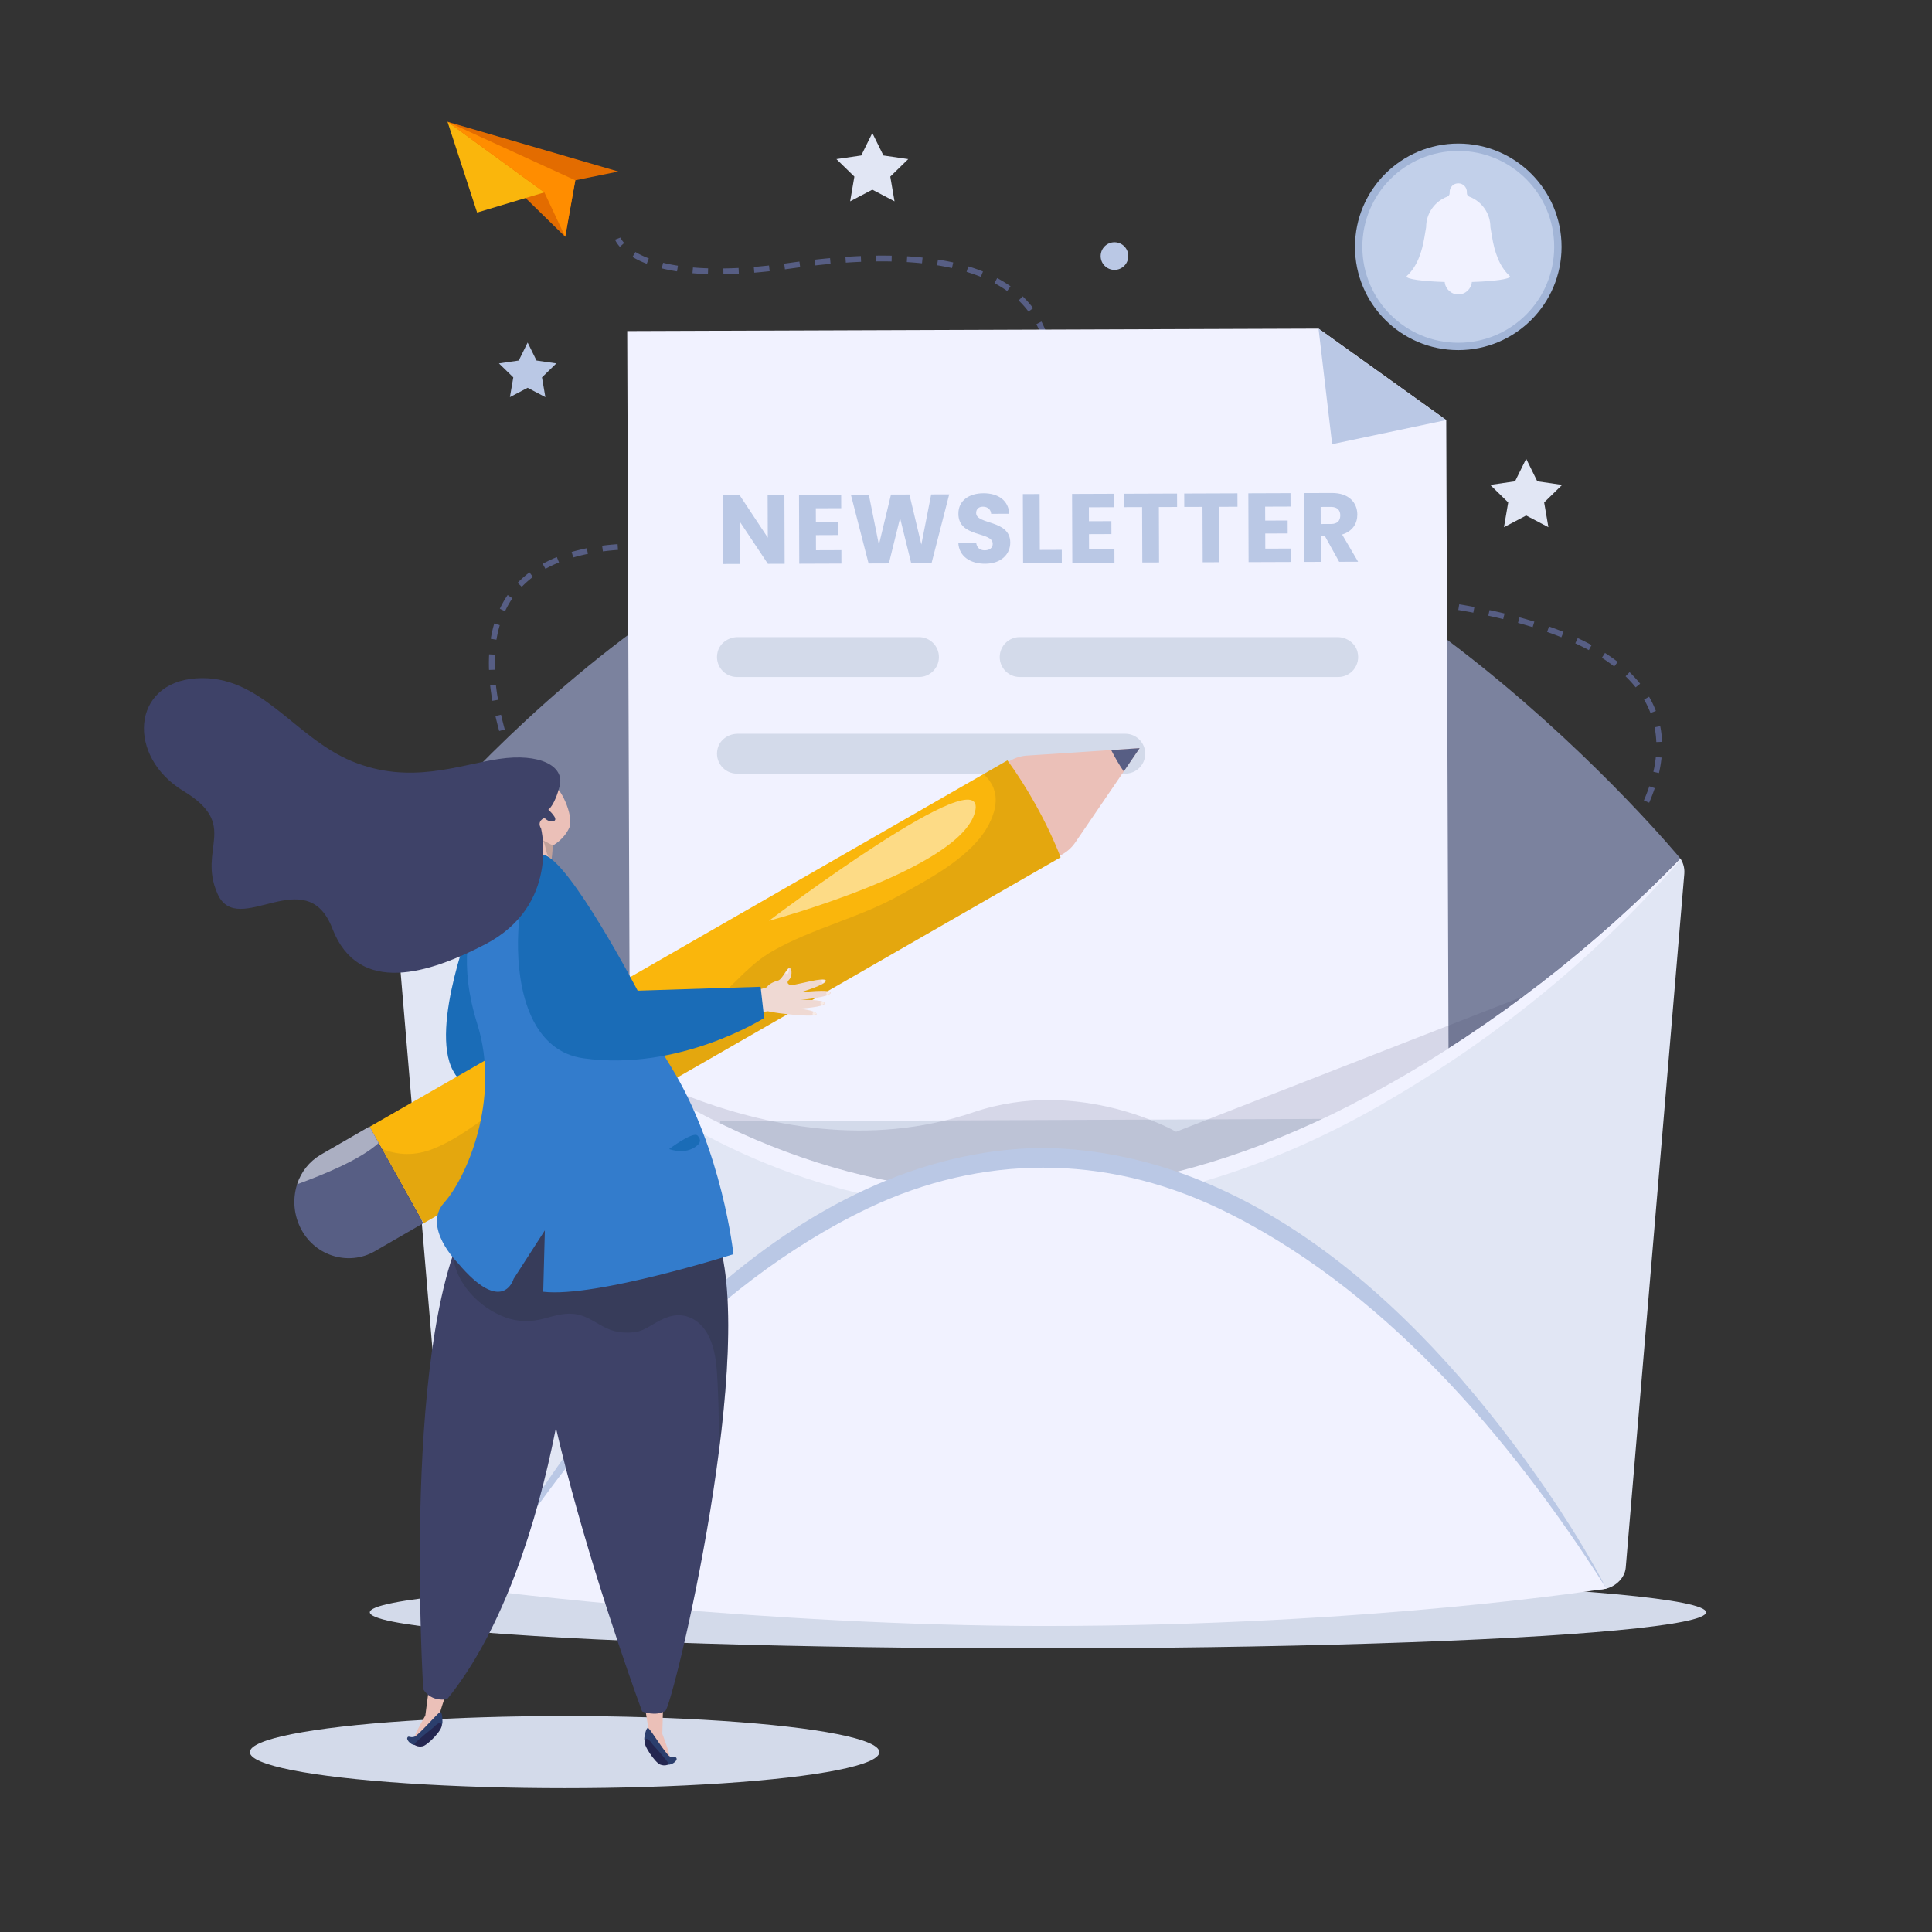 <?xml version="1.0" encoding="utf-8"?>
<svg xmlns="http://www.w3.org/2000/svg" id="Layer_1" style="enable-background:new 0 0 3000 3000" version="1.1" viewBox="0 0 3000 3000" x="0" y="0">
  <rect x="0" y="0" width="3000" height="3000" fill="#333333" stroke="none"/>
  <style>.st0{fill:#d3daea}.st3{fill:#f1f2ff}.st4{fill:#575e84}.st6{fill:#fab60c}.st10{fill:#bac8e5}.st13{fill:#e1e6f4}.st15{fill:#ebc0b8}.st16{fill:#1a6cb7}.st17{opacity:.5}.st17,.st21{fill:#fff}.st22{fill:#2b3e6d}.st23{fill:#242650}.st24{fill:#3e4268}.st25{opacity:.2;fill:#1a2326}</style>
  <ellipse class="st0" cx="876.74" cy="2720.69" rx="488.72" ry="56"/>
  <ellipse class="st0" cx="1611.7" cy="2503.58" rx="1037.45" ry="56"/>
  <circle cx="2264.4" cy="383.3" r="160.37" style="fill:#a2b5d7"/>
  <circle cx="2264.4" cy="383.3" r="148.95" style="fill:#c2d0ea"/>
  <path class="st3" d="M2344.08 428.35c-16.35-15.09-23.39-37.88-27.11-59.81l-2.67-15.8c0-21.63-13.53-40.09-32.65-47.34-2.26-.85-3.87-2.97-3.87-5.38v-2.01c0-7.34-5.99-13.33-13.33-13.33h-.1c-7.34 0-13.33 5.99-13.33 13.33v2.01c0 2.41-1.61 4.53-3.87 5.38-19.11 7.24-32.65 25.71-32.65 47.34l-2.67 15.8c-3.72 21.93-10.76 44.72-27.11 59.81-.35.35-.55.7-.55 1.06 0 4.02 25.1 7.45 59.16 8.45 1.01 10.82 10.01 19.32 21.08 19.32s20.07-8.5 21.08-19.32c34.06-1.01 59.16-4.43 59.16-8.45-.02-.35-.22-.71-.57-1.06z"/>
  <path class="st4" d="M2442.15 1394.92c.07-.06 6.68-6.12 16.74-16.65l6.47 6.17c-10.29 10.78-16.9 16.83-17.18 17.08l-6.03-6.6zm32.76-34.13c4.83-5.5 9.98-11.56 15.3-18.1l6.94 5.64a596.35 596.35 0 0 1-15.53 18.37l-6.71-5.91zm29.82-36.8c4.57-6.15 9.14-12.6 13.65-19.31l7.42 4.98c-4.57 6.84-9.25 13.39-13.9 19.66l-7.17-5.33zm26.31-39.26c4.16-6.97 8.03-13.89 11.47-20.58l7.96 4.1c-3.54 6.85-7.49 13.94-11.76 21.07l-7.67-4.59zm21.58-41.85c3.17-7.37 6-14.75 8.39-21.93l8.49 2.84c-2.48 7.41-5.4 15.02-8.67 22.63l-8.21-3.54zm18.52-67.45 8.89.92c-.81 7.87-2.14 15.96-3.97 24.04l-8.72-1.96c1.75-7.74 3.03-15.47 3.8-23zm-1.92-46.1 8.76-1.76c1.57 7.85 2.53 16.05 2.86 24.35l-8.94.35c-.31-7.83-1.21-15.55-2.68-22.94zm-16.29-42.97 7.73-4.49c4.15 7.14 7.7 14.58 10.56 22.12l-8.37 3.18c-2.68-7.08-6.03-14.09-9.92-20.81zm-28.75-36.21 6.22-6.43c5.96 5.78 11.5 11.83 16.42 17.99l-6.98 5.59c-4.69-5.86-9.96-11.63-15.66-17.15zm-36.79-28.74 4.84-7.52c6.97 4.48 13.62 9.16 19.78 13.95l-5.49 7.07c-5.95-4.63-12.38-9.17-19.13-13.5zM2125.72 912.4c7.26 1.97 14.92 3.9 22.96 5.77l-2.03 8.71c-8.15-1.89-15.9-3.85-23.27-5.85l2.34-8.63zm-48.13-6.09 3.19-8.35c6.9 2.63 14.31 5.22 22.26 7.75l-2.73 8.52c-8.1-2.59-15.66-5.23-22.72-7.92zm94.23 16.85c7.5 1.48 15.27 2.93 23.34 4.31l-1.5 8.81c-8.16-1.4-16.01-2.85-23.57-4.35l1.73-8.77zm-138.05-37.19 4.43-7.77c6.47 3.7 13.5 7.29 20.86 10.68l-3.73 8.12c-7.61-3.49-14.86-7.21-21.56-11.03zm184.86 45.22 8.67 1.24c5.03.7 10.02 1.41 14.94 2.15l-1.32 8.84c-4.89-.73-9.84-1.43-14.84-2.13l-8.76-1.25 1.31-8.85zm227.49 67.73 3.77-8.11c7.56 3.52 14.73 7.12 21.53 10.8l-4.26 7.86c-6.65-3.59-13.66-7.11-21.04-10.55zm-180.24-60.58c8.04 1.36 15.9 2.77 23.56 4.22l-1.67 8.79c-7.61-1.45-15.4-2.84-23.37-4.19l1.48-8.82zm-270.9-81.95 6.54-6.1c4.83 5.18 10.62 10.3 17.21 15.23l-5.34 7.17c-7.03-5.24-13.22-10.72-18.41-16.3zm407.37 124.84 2.97-8.44c7.81 2.76 15.3 5.58 22.49 8.47l-3.34 8.3c-7.07-2.85-14.44-5.63-22.12-8.33zm-89.43-33.92c8 1.71 15.79 3.48 23.35 5.31l-2.1 8.69c-7.5-1.81-15.2-3.56-23.13-5.26l1.88-8.74zm44.22 19.91 2.35-8.63c7.93 2.17 15.63 4.41 23.04 6.7l-2.64 8.55c-7.33-2.28-14.94-4.5-22.75-6.62zm-380.79-144.08 8.91-.79c0 .03.35 3.69 3.26 9.68l-8.05 3.91c-3.48-7.18-4.05-11.92-4.12-12.8z"/>
  <path d="m960.15 266.35-66.83 13.58-15.66 87.71-182.75-178.56z" style="fill:#e36c00"/>
  <path class="st6" d="m845.28 298.73-104.42 31.32-45.95-140.97z"/>
  <path d="m893.32 279.93-14.64 82-1.02 5.71-32.38-68.91-150.37-109.65z" style="fill:#ff8d00"/>
  <path class="st4" d="M1560.16 793.71c.05-.08 4.74-7.72 11.52-20.61l7.92 4.16c-6.93 13.19-11.62 20.83-11.82 21.15l-7.62-4.7zm22.11-41.82c3.13-6.61 6.42-13.86 9.73-21.62l8.22 3.52c-3.36 7.88-6.69 15.22-9.87 21.93l-8.08-3.83zm18.55-43.59a503.8 503.8 0 0 0 7.81-22.32l8.5 2.75c-2.51 7.83-5.2 15.42-7.95 22.73l-8.36-3.16zm14.5-44.98c2.08-7.84 3.9-15.56 5.37-22.94l8.78 1.76c-1.51 7.56-3.36 15.46-5.51 23.49l-8.64-2.31zm9.23-46.17c1.02-7.96 1.71-15.83 2.04-23.39l8.94.4c-.35 7.81-1.06 15.93-2.11 24.14l-8.87-1.15zm-.75-69.94 8.8-1.56c1.39 7.79 2.33 15.93 2.79 24.2l-8.92.51c-.44-7.91-1.34-15.7-2.67-23.15zm-14.53-43.79 7.94-4.1c3.67 7.12 6.85 14.73 9.44 22.62l-8.5 2.79c-2.44-7.44-5.43-14.61-8.88-21.31zm-27.47-36.83 6.19-6.44a150.92 150.92 0 0 1 16.24 18.36l-7.17 5.36c-4.53-6.08-9.68-11.89-15.26-17.28zm-37.61-26.9 4.21-7.89c7.32 3.91 14.31 8.21 20.74 12.78l-5.17 7.29c-6.12-4.35-12.78-8.45-19.78-12.18zm-43.28-17.52 2.58-8.56c7.93 2.39 15.61 5.06 22.86 7.97l-3.33 8.3c-7-2.8-14.43-5.4-22.11-7.71zm-377.7-5.31c7.52-.1 15.42-.36 23.66-.77l.44 8.93c-8.36.43-16.35.68-23.99.78l-.11-8.94zm-47.94 7.38.77-8.91c7.36.63 15.19 1.08 23.53 1.33l-.28 8.94c-8.5-.25-16.5-.72-24.02-1.36zm95.23-9.72c7.61-.63 15.49-1.39 23.62-2.28l.98 8.88c-8.23.9-16.17 1.67-23.86 2.3l-.74-8.9zm-142.96 2.22 2.12-8.69c7.24 1.78 14.99 3.3 23 4.53l-1.35 8.84c-8.29-1.27-16.28-2.85-23.77-4.68zm190.17-7.37 8.67-1.19c5.03-.72 10.03-1.4 14.95-2.04l1.16 8.86c-4.9.65-9.85 1.33-14.86 2.03l-8.77 1.2-1.15-8.86zm237.34 2.53 1.4-8.84c8.23 1.3 16.13 2.79 23.67 4.46l-1.93 8.73c-7.39-1.62-15.1-3.08-23.14-4.35zm-189.95-8.66c8.1-.91 16.04-1.71 23.81-2.42l.82 8.91c-7.72.7-15.59 1.5-23.62 2.4l-1.01-8.89zm-282.99-4.27 4.61-7.66c6.07 3.66 13.04 6.99 20.74 9.9l-3.17 8.36c-8.2-3.1-15.66-6.67-22.18-10.6zm425.99 7.96.54-8.93c8.27.5 16.24 1.15 23.95 1.96l-.93 8.9c-7.58-.8-15.43-1.44-23.56-1.93zm-95.31-8.01c8.16-.56 16.14-1 23.92-1.32l.37 8.93c-7.71.32-15.59.76-23.68 1.3l-.61-8.91zm47.99 6.98-.12-8.94c8.22-.1 16.24-.06 24 .1l-.19 8.94c-7.67-.17-15.6-.21-23.69-.1zm-405.73-33.77 8.35-3.21c.01.03 1.35 3.45 5.8 8.41l-6.66 5.97c-5.33-5.94-7.18-10.35-7.49-11.17zM1100.83 864.01c-.09-.02-8.84-1.99-23.23-4.25l1.38-8.84c14.72 2.3 23.46 4.28 23.83 4.36l-1.98 8.73zm-46.72-7.43c-7.27-.83-15.18-1.6-23.6-2.24l.68-8.92c8.54.64 16.57 1.43 23.94 2.27l-1.02 8.89zm-47.24-3.5c-7.65-.24-15.56-.32-23.65-.19l-.14-8.93c8.22-.15 16.28-.05 24.08.19l-.29 8.93zm-47.25.79c-8.09.56-15.99 1.33-23.45 2.32l-1.17-8.88c7.65-1.01 15.72-1.8 24.01-2.37l.61 8.93zm-46.68 6.16c-7.86 1.6-15.54 3.49-22.8 5.62l-2.51-8.59c7.5-2.19 15.42-4.14 23.53-5.79l1.78 8.76zm-65.96 23.27-4.32-7.83c6.93-3.82 14.33-7.35 22.01-10.45l3.36 8.28c-7.35 2.98-14.43 6.34-21.05 10zm-36.76 27.88-6.44-6.19c5.56-5.77 11.74-11.23 18.37-16.24l5.39 7.14c-6.27 4.72-12.09 9.87-17.32 15.29zm-26 37.89-8.09-3.79c3.5-7.48 7.59-14.64 12.14-21.3l7.38 5.06c-4.28 6.26-8.13 13.01-11.43 20.03zm-13.33 44.28-8.83-1.44c1.34-8.19 3.16-16.19 5.4-23.75l8.57 2.54c-2.13 7.2-3.86 14.82-5.14 22.65zm-2.62 46.62-8.93.31c-.3-8.28-.24-16.41.17-24.21l8.93.47c-.4 7.54-.46 15.41-.17 23.43zm116.83 359.21a662.96 662.96 0 0 0-8.36-22.15l8.31-3.3c3.1 7.78 5.91 15.25 8.48 22.45l-8.43 3zm22.46 43-8.68 2.15c-1.78-7.17-3.88-14.73-6.33-22.7l8.55-2.62c2.5 8.12 4.64 15.85 6.46 23.17zm-39.93-87c-3.06-7-6.31-14.21-9.78-21.63l8.09-3.79c3.51 7.5 6.79 14.77 9.87 21.84l-8.18 3.58zm48.22 134.6-8.91.8c-.66-7.43-1.72-15.25-3.13-23.23l8.8-1.57c1.48 8.24 2.56 16.32 3.24 24zm-68.33-177.63-3.93-7.83c-2.3-4.53-4.56-9.04-6.76-13.49l8.01-3.96c2.19 4.43 4.43 8.9 6.72 13.41l3.97 7.91-8.01 3.96zm-74.17-225.46-8.82 1.53c-1.42-8.21-2.56-16.17-3.41-23.85l8.89-.99c.84 7.52 1.95 15.28 3.34 23.31zm53.08 182.59c-3.47-7.38-6.8-14.63-9.97-21.76l8.17-3.65c3.15 7.08 6.45 14.27 9.89 21.59l-8.09 3.82zm87.27 269.23-8.74-1.89c1.5-6.92 2.41-14.6 2.68-22.82l8.93.3c-.29 8.75-1.26 16.97-2.87 24.41zm-129.91-405.78-8.63 2.37c-2.19-7.99-4.15-15.75-5.88-23.3l8.72-1.99c1.71 7.43 3.64 15.07 5.79 22.92zm23.17 92.8a884.68 884.68 0 0 1-8.96-22.21l8.33-3.23a924.13 924.13 0 0 0 8.88 22l-8.25 3.44zm-8.88-47.68-8.43 3c-2.75-7.75-5.3-15.35-7.65-22.75l8.52-2.71c2.32 7.32 4.84 14.84 7.56 22.46zm98.93 394.93-5.73-6.87c.02-.02 2.83-2.39 6.09-8.2l7.8 4.38c-3.9 6.96-7.48 10.13-8.16 10.69z"/>
  <path d="M615.75 1332.17s461.66-595.82 997.89-595.82c503.74 0 995.87 597.02 995.87 597.02s-1036.18 1227.02-1993.76-1.2z" style="fill:#7b829e"/>
  <path d="m2245.73 652.33 5.6 1556.28-1271.34 4.63-6.06-1699.15 1073.5-3.8z" style="fill-rule:evenodd;clip-rule:evenodd;fill:#f1f2ff"/>
  <path class="st10" d="m1218.01 768.55.38 106.85-26.03.09-43.77-65.75.24 65.91-26.03.09-.38-106.85 26.03-.09 43.77 66.06-.24-66.21 26.03-.1zM1306.24 789.09l-39.42.14.08 21.62 34.86-.13.07 20.09-34.86.13.08 23.44 39.42-.14.07 20.85-65.45.24-.38-106.85 65.45-.24.08 20.85zM1321.25 768.18l27.86-.1 15.65 77.73 18.75-77.85 28.62-.1 18.54 77.72 15.25-77.84 28.01-.1-27.47 106.95-31.51.11-17.3-70.26-17.4 70.39-31.51.11-27.49-106.76zM1529.89 875.35c-22.99.08-40.99-11.27-41.83-32.88l27.7-.1c.79 8.21 5.98 12.15 13.29 12.13 7.61-.03 12.47-3.85 12.44-10.09-.07-19.79-53.46-8.94-53.29-46.84-.07-20.24 16.48-31.57 38.85-31.65 23.29-.08 39.01 11.43 40.15 31.82l-28.16.1c-.48-6.85-5.37-10.94-12.37-11.07-6.24-.13-10.95 3.08-10.92 9.78.07 18.57 52.85 10.01 52.98 45.78.08 17.96-13.87 32.93-38.84 33.02zM1614.31 767.13l.31 86.76 34.1-.12.07 20.09-60.13.22-.38-106.85 26.03-.1zM1730.23 787.56l-39.42.14.08 21.62 34.86-.13.07 20.09-34.86.13.08 23.44 39.42-.14.07 20.86-65.45.24-.38-106.85 65.45-.24.08 20.84zM1745.08 766.66l82.65-.3.07 20.85-28.31.1.31 86-26.03.09-.31-86-28.31.1-.07-20.84zM1838.86 766.32l82.65-.3.07 20.85-28.31.1.31 86-26.03.09-.31-86-28.31.1-.07-20.84zM2003.95 786.58l-39.42.14.08 21.62 34.86-.13.07 20.09-34.86.13.08 23.44 39.42-.14.08 20.86-65.45.24-.38-106.85 65.45-.24.07 20.84zM2068.28 765.49c26.18-.09 39.33 14.93 39.39 33.5.05 13.39-7.21 26.05-23.63 30.98l24.81 42.23-29.38.11-22.37-40.26-6.24.02.14 40.34-26.03.09-.38-106.85 43.69-.16zm-1.45 21.62-16.13.06.09 26.48 16.13-.06c9.74-.04 14.29-5.08 14.26-13.45-.02-7.91-4.6-13.06-14.35-13.03z"/>
  <path class="st0" d="M1426.99 989.32h-281.42c-14.3 0-27.76 9.13-31.22 23-5.12 20.54 10.28 38.93 29.97 38.93h282.67c17.09 0 30.95-13.86 30.95-30.95v-.03c0-17.1-13.85-30.95-30.95-30.95zM2076.72 989.32h-493.39c-17.09 0-30.95 13.86-30.95 30.95v.03c0 17.09 13.86 30.95 30.95 30.95h494.64c19.69 0 35.09-18.39 29.97-38.93-3.46-13.87-16.92-23-31.22-23zM1747.34 1139.37h-601.77c-14.3 0-27.76 9.13-31.22 23-5.12 20.54 10.28 38.93 29.97 38.93h603.02c17.09 0 30.95-13.85 30.95-30.95v-.03c0-17.1-13.86-30.95-30.95-30.95z"/>
  <path d="M1118.37 1739.81h992.49v348.08h-992.49z" style="fill-rule:evenodd;clip-rule:evenodd;fill:#d3daea" transform="matrix(1 -.004 .004 1 -6.874 5.82)"/>
  <path d="m2245.73 652.33-177.18 37.38-21.12-179.42z" style="fill-rule:evenodd;clip-rule:evenodd;fill:#bac8e5"/>
  <path class="st13" d="M2615.38 1356.83c-32.32 382.2-62.61 740.65-90.95 1077.45-1.5 17.14-18.04 32.09-36.98 33.67-583.56 47.5-1166.82 47.5-1750.46 0-18.87-1.58-35.4-16.54-36.83-33.67-28.49-336.8-58.7-695.25-91.02-1077.45-.75-9.09 1.73-17.74 6.61-24.65.15-.38.45-.75.68-1.05 408.73 493.06 945.17 689.24 1534.82 355.44 167.09-92.9 325.68-216.47 458.27-353.19.15.23.3.45.38.68 4.12 6.61 6.15 14.5 5.48 22.77z"/>
  <path d="M863.01 1593.29s325.4 243.49 648.79 133.74c165.03-56.01 314.48 30.36 314.48 30.36l565.92-220.76s-290.4 222.75-526.25 287.56c-235.86 64.81-603.91-4.25-603.91-4.25s-307.33-130.99-399.03-226.65z" style="opacity:.15;fill:#3e4268"/>
  <path class="st3" d="m2609.89 1334.05-1.73 2.56c-126.35 145.44-278.03 269.98-446.01 368.52-406.78 242.17-871.66 242.02-1245.29-61.18-114.92-87.41-212.11-197.45-300.5-310.2 0-.15-.23-.75-.6-1.58-.75-1.65-.23-2.1.68-1.05 408.73 493.06 945.17 689.24 1534.82 355.44 167.09-92.9 325.68-216.47 458.27-353.19.96-1.05.36.68.36.68z"/>
  <path class="st3" d="M1619.68 1797.46c-509.71 0-872.64 671.3-872.64 671.3s441.72 56.07 873.69 56.07c510.24 0 873.69-58.08 873.69-58.08s-365.03-669.29-874.74-669.29z"/>
  <path class="st10" d="M747.04 2468.77c170.44-315.37 486.07-682.49 872.69-686.33 347.8 5.24 621.62 288.58 801.44 560.61 26.26 40.11 51.14 81.17 73.24 123.71-148.41-234.07-349.62-470.41-603.41-591.04-176.1-83.4-366.46-83.53-542.46.17-253.46 121-454.05 358.32-601.5 592.88z"/>
  <path class="st13" d="m1354.54 206.53 17.24 34.92 38.53 5.6-27.88 27.18 6.58 38.37-34.47-18.12-34.46 18.12 6.58-38.37-27.88-27.18 38.53-5.6z"/>
  <path class="st10" d="m819.31 531.93 13.77 27.89 30.78 4.47L841.58 586l5.26 30.66-27.53-14.48-27.53 14.48 5.26-30.66-22.28-21.71 30.79-4.47z"/>
  <path class="st13" d="m2369.84 712.4 17.25 34.96 38.57 5.6-27.91 27.21 6.59 38.41-34.5-18.14-34.5 18.14 6.59-38.41-27.91-27.21 38.57-5.6z"/>
  <path class="st10" d="M1752 397.61c0 11.85-9.61 21.46-21.46 21.46-11.85 0-21.46-9.61-21.46-21.46 0-11.85 9.61-21.46 21.46-21.46 11.85 0 21.46 9.61 21.46 21.46z"/>
  <path class="st4" d="m573.82 1749.24 14.1 25.65 69.39 124.49-75.98 43.93c-39.44 22.27-90.82 7.76-113.24-33.79-12.17-22.4-13.98-47.65-6.73-70.6 6.25-19.06 18.64-35.17 36.5-45.75l75.96-43.93z"/>
  <path class="st15" d="M1594.71 1173.27a59.1 59.1 0 0 0-25.58 7.74l-993.6 570.81 80.97 145.29 993.73-570.89a59.228 59.228 0 0 0 19.4-17.96l100-146.54-174.92 11.55z"/>
  <path class="st4" d="m1744.95 1197.91 24.69-36.18-44.19 2.92c5.77 11.56 12.23 22.68 19.5 33.26z"/>
  <path class="st16" d="M735.4 1422.98s-69.05 171.48-31.87 239.67c37.18 68.19 115.78 7.25 115.78 7.25l-24.3-105.05s-60.19-39.01-59.61-141.87z"/>
  <path class="st6" d="m574.24 1749.49 990.09-568.79c14.93 20.48 29.76 43.62 43.73 68.7 15.64 28.06 28.68 55.79 38.84 81.8l-989.1 568.23-83.56-149.94z"/>
  <path class="st17" d="M1193.98 1429.81s297.68-79.63 320.08-169.26c22.39-89.63-320.08 169.26-320.08 169.26zM573.82 1749.24l14.1 25.65c-28.62 25.74-83.28 48.25-126.56 64.03 6.25-19.06 18.64-35.17 36.5-45.75l75.96-43.93z"/>
  <path d="m1564.33 1180.69-37.11 21.32c19.18 17.42 26.72 41.88 8.58 77.55-25.58 50.28-92.79 85.03-140.06 111.28-62.67 34.8-133.77 50.55-195.82 85.79-35.73 20.29-59.5 51.65-90.19 77.95-25.04 21.45-52.6 40.09-81.03 56.77-63.53 37.3-133.36 51.89-200.59 79.71-56.36 23.35-98.57 70.15-155.1 92.67-29.48 11.75-55.37 9.88-79.42.5l64.2 115.2 989.1-568.23c-10.16-26.02-23.2-53.74-38.84-81.8-13.96-25.08-28.79-48.21-43.72-68.71z" style="opacity:.1;fill:#231f20"/>
  <path d="M1207.96 1522.67c-7.26 1.91-15.14 6.15-16.82 9.94-1.78 1.99-24.74 6.41-31.64 7.62l-.36 34.55 33.28-4.58s6.83 1.61 18.74 3.2c11.91 1.59 58.08 6.69 56.84 1.02-1.24-5.67-26.93-8.19-26.93-8.19s41.5-2.48 39.67-8.65c-1.83-6.17-37.93-4.88-37.93-4.88s45.36-4.17 47.13-10.88c1.76-6.71-47.45-.89-47.45-.89s41.36-12.1 39.94-18.3c-1.43-6.2-43.15 6.17-52.3 6.85-5.93.44-9.73-3.67-5.1-7.85 4.63-4.18 5.57-16.52 1.32-18.4-4.27-1.89-11.13 17.54-18.39 19.44z" style="fill:#efd9d3"/>
  <g style="opacity:.5">
    <path class="st21" d="M1219.58 1511.2s1.98 1.75 3.2 1.42c1.22-.33 3.15-7.94 2.12-8.29-1.03-.34-5.67 6.21-5.32 6.87zM1275.5 1522.1s.34 2.9 1.43 4.1c1.08 1.21 4.57-2.08 4.43-3.26-.13-1.18-3.16-2.16-5.86-.84zM1283.53 1540.05c-.6.91-.81 3.15.28 4.35 1.08 1.21 5.51-1.71 5.38-2.89-.15-1.18-4.77-2.81-5.66-1.46zM1274.48 1556.11c-.6.91-.77 2.67.31 3.87 1.08 1.21 5.48-1.23 5.34-2.41-.13-1.18-4.76-2.81-5.65-1.46zM1262.58 1572.13c-.6.91-1.44 2.37-.36 3.57 1.08 1.2 5.41-.5 5.28-1.68-.14-1.18-4.04-3.24-4.92-1.89z"/>
  </g>
  <path class="st15" d="M1030.98 2629.56c-1.27 4.44-2.54 62.81-2.54 62.81s13.09 33.79 11.18 36.96c-1.9 3.17-31.49-28.71-32.76-42.67-1.27-13.96-8.88-55.2-8.88-55.2l33-1.9z"/>
  <path class="st22" d="M1000.53 2698.4s2.54-17.77 6.34-14.91c3.81 2.86 26.97 40.29 32.99 43.78 6.03 3.49 9.84-.95 10.79 3.49.95 4.44-10.15 11.74-15.23 8.57-5.07-3.18-36.79-25.7-34.89-40.93z"/>
  <path class="st23" d="m1038.28 2738.69-.63 1.27s-5.39 2.85-12.69 0c-7.3-2.86-27.28-30.77-23.79-37.75 3.49-6.98 11.74 6.03 11.74 6.03s22.2 24.11 25.37 30.45z"/>
  <path class="st15" d="M667.77 2601.61c.55 4.58-7.36 62.43-7.36 62.43s-18.23 31.31-16.85 34.74c1.38 3.43 35.6-23.41 39.05-37 3.44-13.59 17.44-53.12 17.44-53.12l-32.28-7.05z"/>
  <path class="st22" d="M687.03 2674.38s.28-17.95-3.92-15.72c-4.21 2.22-32.96 35.56-39.46 38.05-6.5 2.5-9.56-2.48-11.2 1.75-1.64 4.24 8.18 13.19 13.69 10.85 5.52-2.33 40.38-19.59 40.89-34.93z"/>
  <path class="st23" d="m643.43 2708.24.43 1.35s4.88 3.67 12.53 1.99c7.66-1.67 31.78-26.11 29.43-33.55-2.35-7.44-12.54 4.11-12.54 4.11s-25.72 20.34-29.85 26.1z"/>
  <path class="st24" d="M1110.3 1911.32c71.34 173.18-65.68 738.07-77.09 745.2-15.23 9.52-36.16.95-36.16.95s-244.08-657.96-145.03-781.35c93.45-116.42 233.45-25.05 258.28 35.2z"/>
  <path class="st24" d="M885.65 1930.64c20.7 40.58-18.04 494.62-191.26 707.8 0 0-23.79 5.71-37.12-15.23 0 0-36.17-567.23 78.04-744.25 114.21-177.02 150.34 51.68 150.34 51.68z"/>
  <path class="st25" d="M784.42 2045.52c20.06 7.36 40.24 7.46 60.75 1.89 17.51-4.75 33.99-10.09 52.29-6.15 20.22 4.35 35.26 19.55 54.91 25.15 10.21 2.91 20.94 3.43 31.48 2.42 10.8-1.03 19.39-6.08 28.56-11.51 16.63-9.84 33.27-18.8 53.06-13.48 13.73 3.7 24.65 13.2 31.88 25.23 14.72 24.5 15.78 55.5 17.16 83.26 1.7 34.19 1.93 68.58 1.62 102.92 17.66-136.87 23.33-273.14-5.83-343.95-21.65-52.55-164.32-147.29-233.29-77.24-39.16-30.22-89.42-36.13-141.69 44.88-12.25 18.99-22.76 42.5-31.78 69.29 2.62 43.78 41.32 82.77 80.88 97.29z"/>
  <path d="M831.55 1334.56c44.48 15.59 130.28 192.27 210.23 321.7 79.94 129.43 97.08 291.23 97.08 291.23s-213.49 67.88-295.34 58.36l2.54-95.34-48.55 75.33s-16.5 58.73-86.93-25.03c0 0-55.2-55.2-20.94-93.27 34.26-38.07 88.39-160.15 51.39-277.9-55.76-177.47 48.45-269.83 90.52-255.08z" style="fill:#337ccc"/>
  <path class="st15" d="M860.8 1223.5c6.61-6.46 31.55 43.38 23.13 61.89-8.41 18.52-25.39 27.46-25.39 27.46l-3.1 32.85-26.26-16.84c.01 0-19.31-55.56 31.62-105.36z"/>
  <path class="st25" d="m858.54 1312.85-15.04-7.79s2.96 7.13 4.91 16.91c1.95 9.78 7.99 12.59 7.99 12.59l2.14-21.71z"/>
  <path class="st16" d="M1038.95 1784.3s37.16-28.05 44.18-21.04c7.01 7.01 2.1 12.62 2.1 12.62s-14.03 18.94-46.28 8.42zM843.96 1327.27c40.22 8.48 146.19 211.02 146.19 211.02l190.92-6.07 5.48 48.51s-130.92 83.5-280.57 62.56c-149.67-20.93-100.57-324.15-62.02-316.02z"/>
  <path class="st24" d="M840.19 1286.56s29.87 119.33-87.15 180.02c-85.04 44.11-196.2 81.05-236.95-24.72-40.76-105.77-146.88 16.72-178.31-53.9-31.42-70.62 35.05-106.41-53.02-159.72-88.06-53.32-80.91-168.09 19.75-174.91 100.65-6.82 151.81 91.54 241.99 128.74 90.17 37.19 165.05 5.87 228.3-3.6s101.9 11.09 94.32 41.55c-7.58 30.46-17.69 37.3-17.69 37.3s16.66 14.61 8.64 17.54c-8.02 2.92-14.64-4.91-14.64-4.91s-12.6 4.79-5.24 16.61z"/>
</svg>